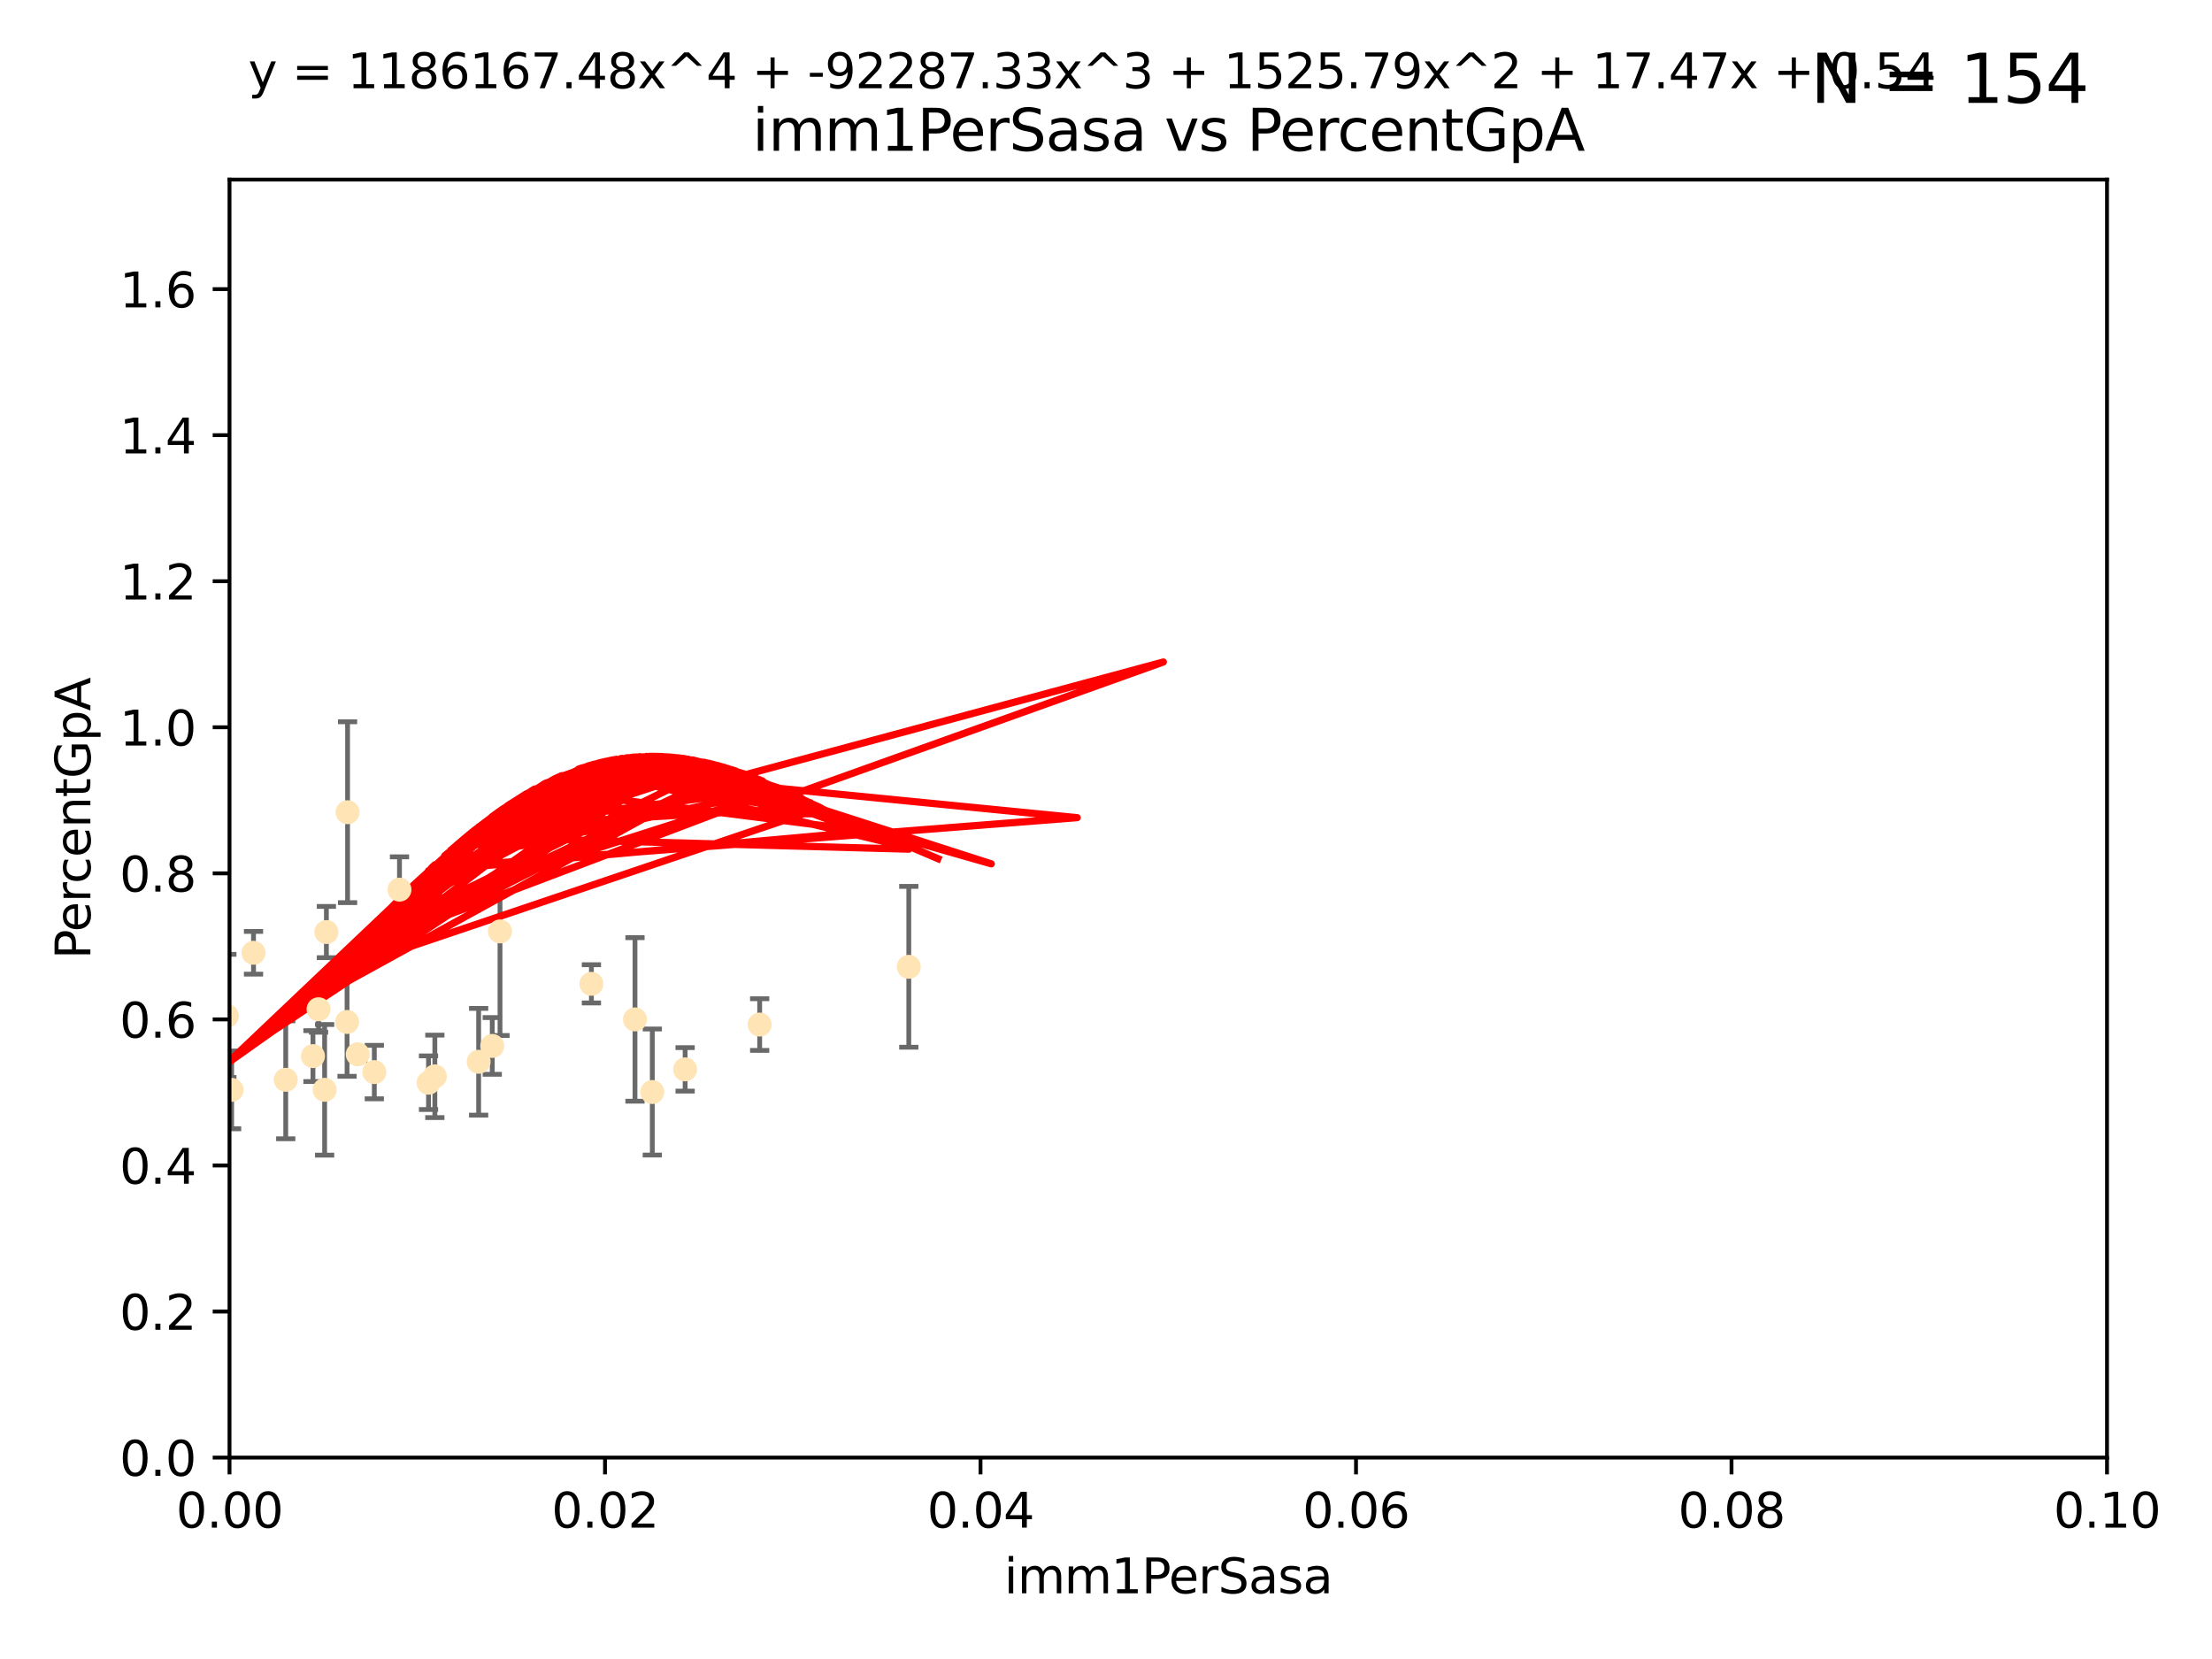 <?xml version="1.0" encoding="utf-8" standalone="no"?>
<!DOCTYPE svg PUBLIC "-//W3C//DTD SVG 1.1//EN"
  "http://www.w3.org/Graphics/SVG/1.1/DTD/svg11.dtd">
<svg xmlns:xlink="http://www.w3.org/1999/xlink" width="460.8pt" height="345.6pt" viewBox="0 0 460.8 345.6" xmlns="http://www.w3.org/2000/svg" version="1.1">
 <defs>
  <style type="text/css">*{stroke-linejoin: round; stroke-linecap: butt}</style>
 </defs>
 <g id="figure_1">
  <g id="patch_1">
   <path d="M 0 345.6 
L 460.8 345.6 
L 460.8 0 
L 0 0 
z
" style="fill: #ffffff"/>
  </g>
  <g id="axes_1">
   <g id="patch_2">
    <path d="M 47.81 303.64 
L 438.93 303.64 
L 438.93 37.411 
L 47.81 37.411 
z
" style="fill: #ffffff"/>
   </g>
   <g id="PathCollection_1">
    <defs>
     <path id="m271ad36e1b" d="M 0 1.118 
C 0.297 1.118 0.581 1 0.791 0.791 
C 1 0.581 1.118 0.297 1.118 0 
C 1.118 -0.297 1 -0.581 0.791 -0.791 
C 0.581 -1 0.297 -1.118 0 -1.118 
C -0.297 -1.118 -0.581 -1 -0.791 -0.791 
C -1 -0.581 -1.118 -0.297 -1.118 0 
C -1.118 0.297 -1 0.581 -0.791 0.791 
C -0.581 1 -0.297 1.118 0 1.118 
z
" style="stroke: #ffe4b5"/>
    </defs>
    <g clip-path="url(#pb05dc91a61)">
     <use xlink:href="#m271ad36e1b" x="67.993" y="194.165" style="fill: #ffe4b5; stroke: #ffe4b5"/>
     <use xlink:href="#m271ad36e1b" x="77.979" y="223.332" style="fill: #ffe4b5; stroke: #ffe4b5"/>
     <use xlink:href="#m271ad36e1b" x="66.359" y="210.247" style="fill: #ffe4b5; stroke: #ffe4b5"/>
     <use xlink:href="#m271ad36e1b" x="47.261" y="211.634" style="fill: #ffe4b5; stroke: #ffe4b5"/>
     <use xlink:href="#m271ad36e1b" x="74.528" y="219.631" style="fill: #ffe4b5; stroke: #ffe4b5"/>
     <use xlink:href="#m271ad36e1b" x="52.811" y="198.481" style="fill: #ffe4b5; stroke: #ffe4b5"/>
     <use xlink:href="#m271ad36e1b" x="123.202" y="204.951" style="fill: #ffe4b5; stroke: #ffe4b5"/>
     <use xlink:href="#m271ad36e1b" x="67.627" y="227.029" style="fill: #ffe4b5; stroke: #ffe4b5"/>
     <use xlink:href="#m271ad36e1b" x="72.297" y="212.895" style="fill: #ffe4b5; stroke: #ffe4b5"/>
     <use xlink:href="#m271ad36e1b" x="48.251" y="227.043" style="fill: #ffe4b5; stroke: #ffe4b5"/>
     <use xlink:href="#m271ad36e1b" x="65.196" y="220.004" style="fill: #ffe4b5; stroke: #ffe4b5"/>
     <use xlink:href="#m271ad36e1b" x="102.546" y="217.887" style="fill: #ffe4b5; stroke: #ffe4b5"/>
     <use xlink:href="#m271ad36e1b" x="104.161" y="194.031" style="fill: #ffe4b5; stroke: #ffe4b5"/>
     <use xlink:href="#m271ad36e1b" x="59.523" y="224.942" style="fill: #ffe4b5; stroke: #ffe4b5"/>
     <use xlink:href="#m271ad36e1b" x="90.586" y="224.228" style="fill: #ffe4b5; stroke: #ffe4b5"/>
     <use xlink:href="#m271ad36e1b" x="99.71" y="221.185" style="fill: #ffe4b5; stroke: #ffe4b5"/>
     <use xlink:href="#m271ad36e1b" x="83.22" y="185.331" style="fill: #ffe4b5; stroke: #ffe4b5"/>
     <use xlink:href="#m271ad36e1b" x="158.254" y="213.437" style="fill: #ffe4b5; stroke: #ffe4b5"/>
     <use xlink:href="#m271ad36e1b" x="72.405" y="169.199" style="fill: #ffe4b5; stroke: #ffe4b5"/>
     <use xlink:href="#m271ad36e1b" x="89.266" y="225.548" style="fill: #ffe4b5; stroke: #ffe4b5"/>
     <use xlink:href="#m271ad36e1b" x="189.318" y="201.405" style="fill: #ffe4b5; stroke: #ffe4b5"/>
     <use xlink:href="#m271ad36e1b" x="135.888" y="227.487" style="fill: #ffe4b5; stroke: #ffe4b5"/>
     <use xlink:href="#m271ad36e1b" x="142.725" y="222.767" style="fill: #ffe4b5; stroke: #ffe4b5"/>
     <use xlink:href="#m271ad36e1b" x="132.28" y="212.364" style="fill: #ffe4b5; stroke: #ffe4b5"/>
    </g>
   </g>
   <g id="matplotlib.axis_1">
    <g id="xtick_1">
     <g id="line2d_1">
      <defs>
       <path id="md57c329522" d="M 0 0 
L 0 3.5 
" style="stroke: #000000; stroke-width: 0.8"/>
      </defs>
      <g>
       <use xlink:href="#md57c329522" x="47.81" y="303.64" style="stroke: #000000; stroke-width: 0.8"/>
      </g>
     </g>
     <g id="text_1">
      <!-- 0.00 -->
      <g transform="translate(36.677 318.238)scale(0.1 -0.1)">
       <defs>
        <path id="DejaVuSans-30" d="M 2034 4250 
Q 1547 4250 1301 3770 
Q 1056 3291 1056 2328 
Q 1056 1369 1301 889 
Q 1547 409 2034 409 
Q 2525 409 2770 889 
Q 3016 1369 3016 2328 
Q 3016 3291 2770 3770 
Q 2525 4250 2034 4250 
z
M 2034 4750 
Q 2819 4750 3233 4129 
Q 3647 3509 3647 2328 
Q 3647 1150 3233 529 
Q 2819 -91 2034 -91 
Q 1250 -91 836 529 
Q 422 1150 422 2328 
Q 422 3509 836 4129 
Q 1250 4750 2034 4750 
z
" transform="scale(0.016)"/>
        <path id="DejaVuSans-2e" d="M 684 794 
L 1344 794 
L 1344 0 
L 684 0 
L 684 794 
z
" transform="scale(0.016)"/>
       </defs>
       <use xlink:href="#DejaVuSans-30"/>
       <use xlink:href="#DejaVuSans-2e" x="63.623"/>
       <use xlink:href="#DejaVuSans-30" x="95.41"/>
       <use xlink:href="#DejaVuSans-30" x="159.033"/>
      </g>
     </g>
    </g>
    <g id="xtick_2">
     <g id="line2d_2">
      <g>
       <use xlink:href="#md57c329522" x="126.034" y="303.64" style="stroke: #000000; stroke-width: 0.8"/>
      </g>
     </g>
     <g id="text_2">
      <!-- 0.02 -->
      <g transform="translate(114.901 318.238)scale(0.1 -0.1)">
       <defs>
        <path id="DejaVuSans-32" d="M 1228 531 
L 3431 531 
L 3431 0 
L 469 0 
L 469 531 
Q 828 903 1448 1529 
Q 2069 2156 2228 2338 
Q 2531 2678 2651 2914 
Q 2772 3150 2772 3378 
Q 2772 3750 2511 3984 
Q 2250 4219 1831 4219 
Q 1534 4219 1204 4116 
Q 875 4013 500 3803 
L 500 4441 
Q 881 4594 1212 4672 
Q 1544 4750 1819 4750 
Q 2544 4750 2975 4387 
Q 3406 4025 3406 3419 
Q 3406 3131 3298 2873 
Q 3191 2616 2906 2266 
Q 2828 2175 2409 1742 
Q 1991 1309 1228 531 
z
" transform="scale(0.016)"/>
       </defs>
       <use xlink:href="#DejaVuSans-30"/>
       <use xlink:href="#DejaVuSans-2e" x="63.623"/>
       <use xlink:href="#DejaVuSans-30" x="95.41"/>
       <use xlink:href="#DejaVuSans-32" x="159.033"/>
      </g>
     </g>
    </g>
    <g id="xtick_3">
     <g id="line2d_3">
      <g>
       <use xlink:href="#md57c329522" x="204.258" y="303.64" style="stroke: #000000; stroke-width: 0.8"/>
      </g>
     </g>
     <g id="text_3">
      <!-- 0.04 -->
      <g transform="translate(193.125 318.238)scale(0.1 -0.1)">
       <defs>
        <path id="DejaVuSans-34" d="M 2419 4116 
L 825 1625 
L 2419 1625 
L 2419 4116 
z
M 2253 4666 
L 3047 4666 
L 3047 1625 
L 3713 1625 
L 3713 1100 
L 3047 1100 
L 3047 0 
L 2419 0 
L 2419 1100 
L 313 1100 
L 313 1709 
L 2253 4666 
z
" transform="scale(0.016)"/>
       </defs>
       <use xlink:href="#DejaVuSans-30"/>
       <use xlink:href="#DejaVuSans-2e" x="63.623"/>
       <use xlink:href="#DejaVuSans-30" x="95.41"/>
       <use xlink:href="#DejaVuSans-34" x="159.033"/>
      </g>
     </g>
    </g>
    <g id="xtick_4">
     <g id="line2d_4">
      <g>
       <use xlink:href="#md57c329522" x="282.482" y="303.64" style="stroke: #000000; stroke-width: 0.8"/>
      </g>
     </g>
     <g id="text_4">
      <!-- 0.06 -->
      <g transform="translate(271.349 318.238)scale(0.1 -0.1)">
       <defs>
        <path id="DejaVuSans-36" d="M 2113 2584 
Q 1688 2584 1439 2293 
Q 1191 2003 1191 1497 
Q 1191 994 1439 701 
Q 1688 409 2113 409 
Q 2538 409 2786 701 
Q 3034 994 3034 1497 
Q 3034 2003 2786 2293 
Q 2538 2584 2113 2584 
z
M 3366 4563 
L 3366 3988 
Q 3128 4100 2886 4159 
Q 2644 4219 2406 4219 
Q 1781 4219 1451 3797 
Q 1122 3375 1075 2522 
Q 1259 2794 1537 2939 
Q 1816 3084 2150 3084 
Q 2853 3084 3261 2657 
Q 3669 2231 3669 1497 
Q 3669 778 3244 343 
Q 2819 -91 2113 -91 
Q 1303 -91 875 529 
Q 447 1150 447 2328 
Q 447 3434 972 4092 
Q 1497 4750 2381 4750 
Q 2619 4750 2861 4703 
Q 3103 4656 3366 4563 
z
" transform="scale(0.016)"/>
       </defs>
       <use xlink:href="#DejaVuSans-30"/>
       <use xlink:href="#DejaVuSans-2e" x="63.623"/>
       <use xlink:href="#DejaVuSans-30" x="95.41"/>
       <use xlink:href="#DejaVuSans-36" x="159.033"/>
      </g>
     </g>
    </g>
    <g id="xtick_5">
     <g id="line2d_5">
      <g>
       <use xlink:href="#md57c329522" x="360.706" y="303.64" style="stroke: #000000; stroke-width: 0.8"/>
      </g>
     </g>
     <g id="text_5">
      <!-- 0.08 -->
      <g transform="translate(349.573 318.238)scale(0.1 -0.1)">
       <defs>
        <path id="DejaVuSans-38" d="M 2034 2216 
Q 1584 2216 1326 1975 
Q 1069 1734 1069 1313 
Q 1069 891 1326 650 
Q 1584 409 2034 409 
Q 2484 409 2743 651 
Q 3003 894 3003 1313 
Q 3003 1734 2745 1975 
Q 2488 2216 2034 2216 
z
M 1403 2484 
Q 997 2584 770 2862 
Q 544 3141 544 3541 
Q 544 4100 942 4425 
Q 1341 4750 2034 4750 
Q 2731 4750 3128 4425 
Q 3525 4100 3525 3541 
Q 3525 3141 3298 2862 
Q 3072 2584 2669 2484 
Q 3125 2378 3379 2068 
Q 3634 1759 3634 1313 
Q 3634 634 3220 271 
Q 2806 -91 2034 -91 
Q 1263 -91 848 271 
Q 434 634 434 1313 
Q 434 1759 690 2068 
Q 947 2378 1403 2484 
z
M 1172 3481 
Q 1172 3119 1398 2916 
Q 1625 2713 2034 2713 
Q 2441 2713 2670 2916 
Q 2900 3119 2900 3481 
Q 2900 3844 2670 4047 
Q 2441 4250 2034 4250 
Q 1625 4250 1398 4047 
Q 1172 3844 1172 3481 
z
" transform="scale(0.016)"/>
       </defs>
       <use xlink:href="#DejaVuSans-30"/>
       <use xlink:href="#DejaVuSans-2e" x="63.623"/>
       <use xlink:href="#DejaVuSans-30" x="95.41"/>
       <use xlink:href="#DejaVuSans-38" x="159.033"/>
      </g>
     </g>
    </g>
    <g id="xtick_6">
     <g id="line2d_6">
      <g>
       <use xlink:href="#md57c329522" x="438.93" y="303.64" style="stroke: #000000; stroke-width: 0.8"/>
      </g>
     </g>
     <g id="text_6">
      <!-- 0.10 -->
      <g transform="translate(427.797 318.238)scale(0.1 -0.1)">
       <defs>
        <path id="DejaVuSans-31" d="M 794 531 
L 1825 531 
L 1825 4091 
L 703 3866 
L 703 4441 
L 1819 4666 
L 2450 4666 
L 2450 531 
L 3481 531 
L 3481 0 
L 794 0 
L 794 531 
z
" transform="scale(0.016)"/>
       </defs>
       <use xlink:href="#DejaVuSans-30"/>
       <use xlink:href="#DejaVuSans-2e" x="63.623"/>
       <use xlink:href="#DejaVuSans-31" x="95.41"/>
       <use xlink:href="#DejaVuSans-30" x="159.033"/>
      </g>
     </g>
    </g>
    <g id="text_7">
     <!-- imm1PerSasa -->
     <g transform="translate(209.186 331.917)scale(0.1 -0.1)">
      <defs>
       <path id="DejaVuSans-69" d="M 603 3500 
L 1178 3500 
L 1178 0 
L 603 0 
L 603 3500 
z
M 603 4863 
L 1178 4863 
L 1178 4134 
L 603 4134 
L 603 4863 
z
" transform="scale(0.016)"/>
       <path id="DejaVuSans-6d" d="M 3328 2828 
Q 3544 3216 3844 3400 
Q 4144 3584 4550 3584 
Q 5097 3584 5394 3201 
Q 5691 2819 5691 2113 
L 5691 0 
L 5113 0 
L 5113 2094 
Q 5113 2597 4934 2840 
Q 4756 3084 4391 3084 
Q 3944 3084 3684 2787 
Q 3425 2491 3425 1978 
L 3425 0 
L 2847 0 
L 2847 2094 
Q 2847 2600 2669 2842 
Q 2491 3084 2119 3084 
Q 1678 3084 1418 2786 
Q 1159 2488 1159 1978 
L 1159 0 
L 581 0 
L 581 3500 
L 1159 3500 
L 1159 2956 
Q 1356 3278 1631 3431 
Q 1906 3584 2284 3584 
Q 2666 3584 2933 3390 
Q 3200 3197 3328 2828 
z
" transform="scale(0.016)"/>
       <path id="DejaVuSans-50" d="M 1259 4147 
L 1259 2394 
L 2053 2394 
Q 2494 2394 2734 2622 
Q 2975 2850 2975 3272 
Q 2975 3691 2734 3919 
Q 2494 4147 2053 4147 
L 1259 4147 
z
M 628 4666 
L 2053 4666 
Q 2838 4666 3239 4311 
Q 3641 3956 3641 3272 
Q 3641 2581 3239 2228 
Q 2838 1875 2053 1875 
L 1259 1875 
L 1259 0 
L 628 0 
L 628 4666 
z
" transform="scale(0.016)"/>
       <path id="DejaVuSans-65" d="M 3597 1894 
L 3597 1613 
L 953 1613 
Q 991 1019 1311 708 
Q 1631 397 2203 397 
Q 2534 397 2845 478 
Q 3156 559 3463 722 
L 3463 178 
Q 3153 47 2828 -22 
Q 2503 -91 2169 -91 
Q 1331 -91 842 396 
Q 353 884 353 1716 
Q 353 2575 817 3079 
Q 1281 3584 2069 3584 
Q 2775 3584 3186 3129 
Q 3597 2675 3597 1894 
z
M 3022 2063 
Q 3016 2534 2758 2815 
Q 2500 3097 2075 3097 
Q 1594 3097 1305 2825 
Q 1016 2553 972 2059 
L 3022 2063 
z
" transform="scale(0.016)"/>
       <path id="DejaVuSans-72" d="M 2631 2963 
Q 2534 3019 2420 3045 
Q 2306 3072 2169 3072 
Q 1681 3072 1420 2755 
Q 1159 2438 1159 1844 
L 1159 0 
L 581 0 
L 581 3500 
L 1159 3500 
L 1159 2956 
Q 1341 3275 1631 3429 
Q 1922 3584 2338 3584 
Q 2397 3584 2469 3576 
Q 2541 3569 2628 3553 
L 2631 2963 
z
" transform="scale(0.016)"/>
       <path id="DejaVuSans-53" d="M 3425 4513 
L 3425 3897 
Q 3066 4069 2747 4153 
Q 2428 4238 2131 4238 
Q 1616 4238 1336 4038 
Q 1056 3838 1056 3469 
Q 1056 3159 1242 3001 
Q 1428 2844 1947 2747 
L 2328 2669 
Q 3034 2534 3370 2195 
Q 3706 1856 3706 1288 
Q 3706 609 3251 259 
Q 2797 -91 1919 -91 
Q 1588 -91 1214 -16 
Q 841 59 441 206 
L 441 856 
Q 825 641 1194 531 
Q 1563 422 1919 422 
Q 2459 422 2753 634 
Q 3047 847 3047 1241 
Q 3047 1584 2836 1778 
Q 2625 1972 2144 2069 
L 1759 2144 
Q 1053 2284 737 2584 
Q 422 2884 422 3419 
Q 422 4038 858 4394 
Q 1294 4750 2059 4750 
Q 2388 4750 2728 4690 
Q 3069 4631 3425 4513 
z
" transform="scale(0.016)"/>
       <path id="DejaVuSans-61" d="M 2194 1759 
Q 1497 1759 1228 1600 
Q 959 1441 959 1056 
Q 959 750 1161 570 
Q 1363 391 1709 391 
Q 2188 391 2477 730 
Q 2766 1069 2766 1631 
L 2766 1759 
L 2194 1759 
z
M 3341 1997 
L 3341 0 
L 2766 0 
L 2766 531 
Q 2569 213 2275 61 
Q 1981 -91 1556 -91 
Q 1019 -91 701 211 
Q 384 513 384 1019 
Q 384 1609 779 1909 
Q 1175 2209 1959 2209 
L 2766 2209 
L 2766 2266 
Q 2766 2663 2505 2880 
Q 2244 3097 1772 3097 
Q 1472 3097 1187 3025 
Q 903 2953 641 2809 
L 641 3341 
Q 956 3463 1253 3523 
Q 1550 3584 1831 3584 
Q 2591 3584 2966 3190 
Q 3341 2797 3341 1997 
z
" transform="scale(0.016)"/>
       <path id="DejaVuSans-73" d="M 2834 3397 
L 2834 2853 
Q 2591 2978 2328 3040 
Q 2066 3103 1784 3103 
Q 1356 3103 1142 2972 
Q 928 2841 928 2578 
Q 928 2378 1081 2264 
Q 1234 2150 1697 2047 
L 1894 2003 
Q 2506 1872 2764 1633 
Q 3022 1394 3022 966 
Q 3022 478 2636 193 
Q 2250 -91 1575 -91 
Q 1294 -91 989 -36 
Q 684 19 347 128 
L 347 722 
Q 666 556 975 473 
Q 1284 391 1588 391 
Q 1994 391 2212 530 
Q 2431 669 2431 922 
Q 2431 1156 2273 1281 
Q 2116 1406 1581 1522 
L 1381 1569 
Q 847 1681 609 1914 
Q 372 2147 372 2553 
Q 372 3047 722 3315 
Q 1072 3584 1716 3584 
Q 2034 3584 2315 3537 
Q 2597 3491 2834 3397 
z
" transform="scale(0.016)"/>
      </defs>
      <use xlink:href="#DejaVuSans-69"/>
      <use xlink:href="#DejaVuSans-6d" x="27.783"/>
      <use xlink:href="#DejaVuSans-6d" x="125.195"/>
      <use xlink:href="#DejaVuSans-31" x="222.607"/>
      <use xlink:href="#DejaVuSans-50" x="286.23"/>
      <use xlink:href="#DejaVuSans-65" x="342.908"/>
      <use xlink:href="#DejaVuSans-72" x="404.432"/>
      <use xlink:href="#DejaVuSans-53" x="445.545"/>
      <use xlink:href="#DejaVuSans-61" x="509.021"/>
      <use xlink:href="#DejaVuSans-73" x="570.301"/>
      <use xlink:href="#DejaVuSans-61" x="622.4"/>
     </g>
    </g>
   </g>
   <g id="matplotlib.axis_2">
    <g id="ytick_1">
     <g id="line2d_7">
      <defs>
       <path id="mb6782a942b" d="M 0 0 
L -3.5 0 
" style="stroke: #000000; stroke-width: 0.8"/>
      </defs>
      <g>
       <use xlink:href="#mb6782a942b" x="47.81" y="303.64" style="stroke: #000000; stroke-width: 0.8"/>
      </g>
     </g>
     <g id="text_8">
      <!-- 0.0 -->
      <g transform="translate(24.907 307.439)scale(0.1 -0.1)">
       <use xlink:href="#DejaVuSans-30"/>
       <use xlink:href="#DejaVuSans-2e" x="63.623"/>
       <use xlink:href="#DejaVuSans-30" x="95.41"/>
      </g>
     </g>
    </g>
    <g id="ytick_2">
     <g id="line2d_8">
      <g>
       <use xlink:href="#mb6782a942b" x="47.81" y="273.214" style="stroke: #000000; stroke-width: 0.8"/>
      </g>
     </g>
     <g id="text_9">
      <!-- 0.2 -->
      <g transform="translate(24.907 277.013)scale(0.1 -0.1)">
       <use xlink:href="#DejaVuSans-30"/>
       <use xlink:href="#DejaVuSans-2e" x="63.623"/>
       <use xlink:href="#DejaVuSans-32" x="95.41"/>
      </g>
     </g>
    </g>
    <g id="ytick_3">
     <g id="line2d_9">
      <g>
       <use xlink:href="#mb6782a942b" x="47.81" y="242.788" style="stroke: #000000; stroke-width: 0.8"/>
      </g>
     </g>
     <g id="text_10">
      <!-- 0.4 -->
      <g transform="translate(24.907 246.587)scale(0.1 -0.1)">
       <use xlink:href="#DejaVuSans-30"/>
       <use xlink:href="#DejaVuSans-2e" x="63.623"/>
       <use xlink:href="#DejaVuSans-34" x="95.41"/>
      </g>
     </g>
    </g>
    <g id="ytick_4">
     <g id="line2d_10">
      <g>
       <use xlink:href="#mb6782a942b" x="47.81" y="212.362" style="stroke: #000000; stroke-width: 0.8"/>
      </g>
     </g>
     <g id="text_11">
      <!-- 0.6 -->
      <g transform="translate(24.907 216.161)scale(0.1 -0.1)">
       <use xlink:href="#DejaVuSans-30"/>
       <use xlink:href="#DejaVuSans-2e" x="63.623"/>
       <use xlink:href="#DejaVuSans-36" x="95.41"/>
      </g>
     </g>
    </g>
    <g id="ytick_5">
     <g id="line2d_11">
      <g>
       <use xlink:href="#mb6782a942b" x="47.81" y="181.935" style="stroke: #000000; stroke-width: 0.8"/>
      </g>
     </g>
     <g id="text_12">
      <!-- 0.8 -->
      <g transform="translate(24.907 185.735)scale(0.1 -0.1)">
       <use xlink:href="#DejaVuSans-30"/>
       <use xlink:href="#DejaVuSans-2e" x="63.623"/>
       <use xlink:href="#DejaVuSans-38" x="95.41"/>
      </g>
     </g>
    </g>
    <g id="ytick_6">
     <g id="line2d_12">
      <g>
       <use xlink:href="#mb6782a942b" x="47.81" y="151.509" style="stroke: #000000; stroke-width: 0.8"/>
      </g>
     </g>
     <g id="text_13">
      <!-- 1.0 -->
      <g transform="translate(24.907 155.308)scale(0.1 -0.1)">
       <use xlink:href="#DejaVuSans-31"/>
       <use xlink:href="#DejaVuSans-2e" x="63.623"/>
       <use xlink:href="#DejaVuSans-30" x="95.41"/>
      </g>
     </g>
    </g>
    <g id="ytick_7">
     <g id="line2d_13">
      <g>
       <use xlink:href="#mb6782a942b" x="47.81" y="121.083" style="stroke: #000000; stroke-width: 0.8"/>
      </g>
     </g>
     <g id="text_14">
      <!-- 1.2 -->
      <g transform="translate(24.907 124.882)scale(0.1 -0.1)">
       <use xlink:href="#DejaVuSans-31"/>
       <use xlink:href="#DejaVuSans-2e" x="63.623"/>
       <use xlink:href="#DejaVuSans-32" x="95.41"/>
      </g>
     </g>
    </g>
    <g id="ytick_8">
     <g id="line2d_14">
      <g>
       <use xlink:href="#mb6782a942b" x="47.81" y="90.657" style="stroke: #000000; stroke-width: 0.8"/>
      </g>
     </g>
     <g id="text_15">
      <!-- 1.4 -->
      <g transform="translate(24.907 94.456)scale(0.1 -0.1)">
       <use xlink:href="#DejaVuSans-31"/>
       <use xlink:href="#DejaVuSans-2e" x="63.623"/>
       <use xlink:href="#DejaVuSans-34" x="95.41"/>
      </g>
     </g>
    </g>
    <g id="ytick_9">
     <g id="line2d_15">
      <g>
       <use xlink:href="#mb6782a942b" x="47.81" y="60.231" style="stroke: #000000; stroke-width: 0.8"/>
      </g>
     </g>
     <g id="text_16">
      <!-- 1.6 -->
      <g transform="translate(24.907 64.03)scale(0.1 -0.1)">
       <use xlink:href="#DejaVuSans-31"/>
       <use xlink:href="#DejaVuSans-2e" x="63.623"/>
       <use xlink:href="#DejaVuSans-36" x="95.41"/>
      </g>
     </g>
    </g>
    <g id="text_17">
     <!-- PercentGpA -->
     <g transform="translate(18.827 199.802)rotate(-90)scale(0.1 -0.1)">
      <defs>
       <path id="DejaVuSans-63" d="M 3122 3366 
L 3122 2828 
Q 2878 2963 2633 3030 
Q 2388 3097 2138 3097 
Q 1578 3097 1268 2742 
Q 959 2388 959 1747 
Q 959 1106 1268 751 
Q 1578 397 2138 397 
Q 2388 397 2633 464 
Q 2878 531 3122 666 
L 3122 134 
Q 2881 22 2623 -34 
Q 2366 -91 2075 -91 
Q 1284 -91 818 406 
Q 353 903 353 1747 
Q 353 2603 823 3093 
Q 1294 3584 2113 3584 
Q 2378 3584 2631 3529 
Q 2884 3475 3122 3366 
z
" transform="scale(0.016)"/>
       <path id="DejaVuSans-6e" d="M 3513 2113 
L 3513 0 
L 2938 0 
L 2938 2094 
Q 2938 2591 2744 2837 
Q 2550 3084 2163 3084 
Q 1697 3084 1428 2787 
Q 1159 2491 1159 1978 
L 1159 0 
L 581 0 
L 581 3500 
L 1159 3500 
L 1159 2956 
Q 1366 3272 1645 3428 
Q 1925 3584 2291 3584 
Q 2894 3584 3203 3211 
Q 3513 2838 3513 2113 
z
" transform="scale(0.016)"/>
       <path id="DejaVuSans-74" d="M 1172 4494 
L 1172 3500 
L 2356 3500 
L 2356 3053 
L 1172 3053 
L 1172 1153 
Q 1172 725 1289 603 
Q 1406 481 1766 481 
L 2356 481 
L 2356 0 
L 1766 0 
Q 1100 0 847 248 
Q 594 497 594 1153 
L 594 3053 
L 172 3053 
L 172 3500 
L 594 3500 
L 594 4494 
L 1172 4494 
z
" transform="scale(0.016)"/>
       <path id="DejaVuSans-47" d="M 3809 666 
L 3809 1919 
L 2778 1919 
L 2778 2438 
L 4434 2438 
L 4434 434 
Q 4069 175 3628 42 
Q 3188 -91 2688 -91 
Q 1594 -91 976 548 
Q 359 1188 359 2328 
Q 359 3472 976 4111 
Q 1594 4750 2688 4750 
Q 3144 4750 3555 4637 
Q 3966 4525 4313 4306 
L 4313 3634 
Q 3963 3931 3569 4081 
Q 3175 4231 2741 4231 
Q 1884 4231 1454 3753 
Q 1025 3275 1025 2328 
Q 1025 1384 1454 906 
Q 1884 428 2741 428 
Q 3075 428 3337 486 
Q 3600 544 3809 666 
z
" transform="scale(0.016)"/>
       <path id="DejaVuSans-70" d="M 1159 525 
L 1159 -1331 
L 581 -1331 
L 581 3500 
L 1159 3500 
L 1159 2969 
Q 1341 3281 1617 3432 
Q 1894 3584 2278 3584 
Q 2916 3584 3314 3078 
Q 3713 2572 3713 1747 
Q 3713 922 3314 415 
Q 2916 -91 2278 -91 
Q 1894 -91 1617 61 
Q 1341 213 1159 525 
z
M 3116 1747 
Q 3116 2381 2855 2742 
Q 2594 3103 2138 3103 
Q 1681 3103 1420 2742 
Q 1159 2381 1159 1747 
Q 1159 1113 1420 752 
Q 1681 391 2138 391 
Q 2594 391 2855 752 
Q 3116 1113 3116 1747 
z
" transform="scale(0.016)"/>
       <path id="DejaVuSans-41" d="M 2188 4044 
L 1331 1722 
L 3047 1722 
L 2188 4044 
z
M 1831 4666 
L 2547 4666 
L 4325 0 
L 3669 0 
L 3244 1197 
L 1141 1197 
L 716 0 
L 50 0 
L 1831 4666 
z
" transform="scale(0.016)"/>
      </defs>
      <use xlink:href="#DejaVuSans-50"/>
      <use xlink:href="#DejaVuSans-65" x="56.678"/>
      <use xlink:href="#DejaVuSans-72" x="118.201"/>
      <use xlink:href="#DejaVuSans-63" x="157.064"/>
      <use xlink:href="#DejaVuSans-65" x="212.045"/>
      <use xlink:href="#DejaVuSans-6e" x="273.568"/>
      <use xlink:href="#DejaVuSans-74" x="336.947"/>
      <use xlink:href="#DejaVuSans-47" x="376.156"/>
      <use xlink:href="#DejaVuSans-70" x="453.646"/>
      <use xlink:href="#DejaVuSans-41" x="517.123"/>
     </g>
    </g>
   </g>
   <g id="LineCollection_1">
    <path d="M 67.993 199.505 
L 67.993 188.825 
" clip-path="url(#pb05dc91a61)" style="fill: none; stroke: #696969"/>
    <path d="M 77.979 228.9 
L 77.979 217.765 
" clip-path="url(#pb05dc91a61)" style="fill: none; stroke: #696969"/>
    <path d="M 66.359 215.032 
L 66.359 205.463 
" clip-path="url(#pb05dc91a61)" style="fill: none; stroke: #696969"/>
    <path d="M 47.261 224.465 
L 47.261 198.802 
" clip-path="url(#pb05dc91a61)" style="fill: none; stroke: #696969"/>
    <path d="M 74.528 220.906 
L 74.528 218.356 
" clip-path="url(#pb05dc91a61)" style="fill: none; stroke: #696969"/>
    <path d="M 52.811 202.928 
L 52.811 194.034 
" clip-path="url(#pb05dc91a61)" style="fill: none; stroke: #696969"/>
    <path d="M 123.202 208.934 
L 123.202 200.969 
" clip-path="url(#pb05dc91a61)" style="fill: none; stroke: #696969"/>
    <path d="M 67.627 240.638 
L 67.627 213.42 
" clip-path="url(#pb05dc91a61)" style="fill: none; stroke: #696969"/>
    <path d="M 72.297 224.215 
L 72.297 201.574 
" clip-path="url(#pb05dc91a61)" style="fill: none; stroke: #696969"/>
    <path d="M 48.251 235.144 
L 48.251 218.942 
" clip-path="url(#pb05dc91a61)" style="fill: none; stroke: #696969"/>
    <path d="M 65.196 225.307 
L 65.196 214.7 
" clip-path="url(#pb05dc91a61)" style="fill: none; stroke: #696969"/>
    <path d="M 102.546 223.795 
L 102.546 211.979 
" clip-path="url(#pb05dc91a61)" style="fill: none; stroke: #696969"/>
    <path d="M 104.161 215.715 
L 104.161 172.348 
" clip-path="url(#pb05dc91a61)" style="fill: none; stroke: #696969"/>
    <path d="M 59.523 237.227 
L 59.523 212.657 
" clip-path="url(#pb05dc91a61)" style="fill: none; stroke: #696969"/>
    <path d="M 90.586 232.817 
L 90.586 215.638 
" clip-path="url(#pb05dc91a61)" style="fill: none; stroke: #696969"/>
    <path d="M 99.71 232.304 
L 99.71 210.066 
" clip-path="url(#pb05dc91a61)" style="fill: none; stroke: #696969"/>
    <path d="M 83.22 192.169 
L 83.22 178.494 
" clip-path="url(#pb05dc91a61)" style="fill: none; stroke: #696969"/>
    <path d="M 158.254 218.815 
L 158.254 208.058 
" clip-path="url(#pb05dc91a61)" style="fill: none; stroke: #696969"/>
    <path d="M 72.405 188.036 
L 72.405 150.363 
" clip-path="url(#pb05dc91a61)" style="fill: none; stroke: #696969"/>
    <path d="M 89.266 231.135 
L 89.266 219.961 
" clip-path="url(#pb05dc91a61)" style="fill: none; stroke: #696969"/>
    <path d="M 189.318 218.157 
L 189.318 184.653 
" clip-path="url(#pb05dc91a61)" style="fill: none; stroke: #696969"/>
    <path d="M 135.888 240.614 
L 135.888 214.36 
" clip-path="url(#pb05dc91a61)" style="fill: none; stroke: #696969"/>
    <path d="M 142.725 227.296 
L 142.725 218.238 
" clip-path="url(#pb05dc91a61)" style="fill: none; stroke: #696969"/>
    <path d="M 132.28 229.396 
L 132.28 195.331 
" clip-path="url(#pb05dc91a61)" style="fill: none; stroke: #696969"/>
   </g>
   <g id="line2d_16">
    <defs>
     <path id="m63d5a5dd82" d="M 2 0 
L -2 -0 
" style="stroke: #696969"/>
    </defs>
    <g clip-path="url(#pb05dc91a61)">
     <use xlink:href="#m63d5a5dd82" x="67.993" y="199.505" style="fill: #696969; stroke: #696969"/>
     <use xlink:href="#m63d5a5dd82" x="77.979" y="228.9" style="fill: #696969; stroke: #696969"/>
     <use xlink:href="#m63d5a5dd82" x="66.359" y="215.032" style="fill: #696969; stroke: #696969"/>
     <use xlink:href="#m63d5a5dd82" x="47.261" y="224.465" style="fill: #696969; stroke: #696969"/>
     <use xlink:href="#m63d5a5dd82" x="74.528" y="220.906" style="fill: #696969; stroke: #696969"/>
     <use xlink:href="#m63d5a5dd82" x="52.811" y="202.928" style="fill: #696969; stroke: #696969"/>
     <use xlink:href="#m63d5a5dd82" x="123.202" y="208.934" style="fill: #696969; stroke: #696969"/>
     <use xlink:href="#m63d5a5dd82" x="67.627" y="240.638" style="fill: #696969; stroke: #696969"/>
     <use xlink:href="#m63d5a5dd82" x="72.297" y="224.215" style="fill: #696969; stroke: #696969"/>
     <use xlink:href="#m63d5a5dd82" x="48.251" y="235.144" style="fill: #696969; stroke: #696969"/>
     <use xlink:href="#m63d5a5dd82" x="65.196" y="225.307" style="fill: #696969; stroke: #696969"/>
     <use xlink:href="#m63d5a5dd82" x="102.546" y="223.795" style="fill: #696969; stroke: #696969"/>
     <use xlink:href="#m63d5a5dd82" x="104.161" y="215.715" style="fill: #696969; stroke: #696969"/>
     <use xlink:href="#m63d5a5dd82" x="59.523" y="237.227" style="fill: #696969; stroke: #696969"/>
     <use xlink:href="#m63d5a5dd82" x="90.586" y="232.817" style="fill: #696969; stroke: #696969"/>
     <use xlink:href="#m63d5a5dd82" x="99.71" y="232.304" style="fill: #696969; stroke: #696969"/>
     <use xlink:href="#m63d5a5dd82" x="83.22" y="192.169" style="fill: #696969; stroke: #696969"/>
     <use xlink:href="#m63d5a5dd82" x="158.254" y="218.815" style="fill: #696969; stroke: #696969"/>
     <use xlink:href="#m63d5a5dd82" x="72.405" y="188.036" style="fill: #696969; stroke: #696969"/>
     <use xlink:href="#m63d5a5dd82" x="89.266" y="231.135" style="fill: #696969; stroke: #696969"/>
     <use xlink:href="#m63d5a5dd82" x="189.318" y="218.157" style="fill: #696969; stroke: #696969"/>
     <use xlink:href="#m63d5a5dd82" x="135.888" y="240.614" style="fill: #696969; stroke: #696969"/>
     <use xlink:href="#m63d5a5dd82" x="142.725" y="227.296" style="fill: #696969; stroke: #696969"/>
     <use xlink:href="#m63d5a5dd82" x="132.28" y="229.396" style="fill: #696969; stroke: #696969"/>
    </g>
   </g>
   <g id="line2d_17">
    <g clip-path="url(#pb05dc91a61)">
     <use xlink:href="#m63d5a5dd82" x="67.993" y="188.825" style="fill: #696969; stroke: #696969"/>
     <use xlink:href="#m63d5a5dd82" x="77.979" y="217.765" style="fill: #696969; stroke: #696969"/>
     <use xlink:href="#m63d5a5dd82" x="66.359" y="205.463" style="fill: #696969; stroke: #696969"/>
     <use xlink:href="#m63d5a5dd82" x="47.261" y="198.802" style="fill: #696969; stroke: #696969"/>
     <use xlink:href="#m63d5a5dd82" x="74.528" y="218.356" style="fill: #696969; stroke: #696969"/>
     <use xlink:href="#m63d5a5dd82" x="52.811" y="194.034" style="fill: #696969; stroke: #696969"/>
     <use xlink:href="#m63d5a5dd82" x="123.202" y="200.969" style="fill: #696969; stroke: #696969"/>
     <use xlink:href="#m63d5a5dd82" x="67.627" y="213.42" style="fill: #696969; stroke: #696969"/>
     <use xlink:href="#m63d5a5dd82" x="72.297" y="201.574" style="fill: #696969; stroke: #696969"/>
     <use xlink:href="#m63d5a5dd82" x="48.251" y="218.942" style="fill: #696969; stroke: #696969"/>
     <use xlink:href="#m63d5a5dd82" x="65.196" y="214.7" style="fill: #696969; stroke: #696969"/>
     <use xlink:href="#m63d5a5dd82" x="102.546" y="211.979" style="fill: #696969; stroke: #696969"/>
     <use xlink:href="#m63d5a5dd82" x="104.161" y="172.348" style="fill: #696969; stroke: #696969"/>
     <use xlink:href="#m63d5a5dd82" x="59.523" y="212.657" style="fill: #696969; stroke: #696969"/>
     <use xlink:href="#m63d5a5dd82" x="90.586" y="215.638" style="fill: #696969; stroke: #696969"/>
     <use xlink:href="#m63d5a5dd82" x="99.71" y="210.066" style="fill: #696969; stroke: #696969"/>
     <use xlink:href="#m63d5a5dd82" x="83.22" y="178.494" style="fill: #696969; stroke: #696969"/>
     <use xlink:href="#m63d5a5dd82" x="158.254" y="208.058" style="fill: #696969; stroke: #696969"/>
     <use xlink:href="#m63d5a5dd82" x="72.405" y="150.363" style="fill: #696969; stroke: #696969"/>
     <use xlink:href="#m63d5a5dd82" x="89.266" y="219.961" style="fill: #696969; stroke: #696969"/>
     <use xlink:href="#m63d5a5dd82" x="189.318" y="184.653" style="fill: #696969; stroke: #696969"/>
     <use xlink:href="#m63d5a5dd82" x="135.888" y="214.36" style="fill: #696969; stroke: #696969"/>
     <use xlink:href="#m63d5a5dd82" x="142.725" y="218.238" style="fill: #696969; stroke: #696969"/>
     <use xlink:href="#m63d5a5dd82" x="132.28" y="195.331" style="fill: #696969; stroke: #696969"/>
    </g>
   </g>
   <g id="line2d_18">
    <path d="M 94.266 176.816 
L 97.841 173.772 
L 86.246 184.304 
L 84.409 186.123 
L 136.002 157.555 
L 92.809 178.113 
L 149.618 159.507 
L 98.369 173.341 
L 113.381 163.297 
L 122.967 159.426 
L 122.721 159.499 
L 125.956 158.652 
L 153.211 160.592 
L 146.638 158.773 
L 111.364 164.375 
L 104.553 168.658 
L 131.684 157.746 
L 157.565 162.168 
L 120.499 160.221 
L 125.047 158.866 
L 110.793 164.697 
L 125.338 158.795 
L 115.625 162.203 
L 166.242 165.971 
L 122.963 159.427 
L 122.442 159.583 
L 106.242 167.506 
L 121.191 159.984 
L 132.012 157.717 
L 137.64 157.59 
L 113.744 163.112 
L 67.993 203.106 
L 171.014 168.305 
L 124.854 158.913 
L 104.429 168.745 
L 92.757 178.16 
L 130.866 157.83 
L 92.635 178.27 
L 141.24 157.867 
L 77.979 192.692 
L 133.296 157.626 
L 168.868 167.243 
L 123.484 159.277 
L 127.585 158.318 
L 66.359 204.781 
L 142.03 157.963 
L 148.437 159.197 
L 126.814 158.468 
L 109.607 165.387 
L 105.685 167.88 
L 130.736 157.844 
L 96.012 175.303 
L 47.261 221.571 
L 137.67 157.591 
L 149.45 159.461 
L 74.528 196.294 
L 127.872 158.265 
L 138.026 157.606 
L 52.811 217.452 
L 142.635 158.046 
L 139.529 157.701 
L 135.367 157.557 
L 167.05 166.359 
L 141.51 157.898 
L 149.895 159.583 
L 127.25 158.381 
L 120.813 160.112 
L 158.825 162.671 
L 117.026 161.578 
L 115.962 162.049 
L 140.238 157.762 
L 127.519 158.33 
L 151.029 159.908 
L 102.566 170.084 
L 123.202 159.358 
L 67.627 203.482 
L 152.533 160.371 
L 72.297 198.63 
L 48.251 220.899 
L 130.521 157.869 
L 141.979 157.957 
L 65.196 205.962 
L 102.546 170.099 
L 104.161 168.933 
L 98.631 173.128 
L 137.177 157.574 
L 151.665 160.099 
L 131.646 157.75 
L 105.841 167.775 
L 59.523 211.522 
L 152.557 160.379 
L 144.236 158.3 
L 162.535 164.257 
L 90.586 180.149 
L 89.855 180.834 
L 224.392 170.335 
L 162.509 164.246 
L 99.71 172.266 
L 170.659 168.129 
L 155.405 161.353 
L 242.344 137.906 
L 165.262 165.508 
L 162.89 164.417 
L 79.555 191.059 
L 83.22 187.316 
L 142.513 158.029 
L 79.154 191.473 
L 128.385 158.176 
L 158.254 162.44 
L 141.751 157.928 
L 136.46 157.559 
L 187.158 176.037 
L 121.022 160.041 
L 176.19 170.901 
L 142.406 158.014 
L 129.315 158.029 
L 162.698 164.331 
L 72.405 198.516 
L 111.378 164.367 
L 180.817 173.177 
L 89.266 181.39 
L 129.636 157.984 
L 98.407 173.31 
L 95.085 176.1 
L 97.107 174.38 
L 189.318 176.899 
L 143.302 158.146 
L 115.698 162.169 
L 135.888 157.554 
L 103.156 169.653 
L 134.731 157.568 
L 109.445 165.483 
L 127.824 158.274 
L 124.948 158.89 
L 142.725 158.059 
L 121.206 159.979 
L 132.28 157.695 
L 126.179 158.603 
L 126.221 158.594 
L 162.422 164.207 
L 174.702 170.155 
L 129.619 157.986 
L 206.499 179.952 
L 136.985 157.569 
L 155.151 161.261 
L 147.634 159 
L 151.002 159.9 
L 115.578 162.225 
L 104.549 168.661 
L 173.578 169.59 
L 195.381 178.868 
L 195.381 178.868 
" clip-path="url(#pb05dc91a61)" style="fill: none; stroke: #ff0000; stroke-width: 1.5; stroke-linecap: square"/>
   </g>
   <g id="line2d_19">
    <defs>
     <path id="ma5181a59af" d="M 0 2 
C 0.53 2 1.039 1.789 1.414 1.414 
C 1.789 1.039 2 0.53 2 0 
C 2 -0.53 1.789 -1.039 1.414 -1.414 
C 1.039 -1.789 0.53 -2 0 -2 
C -0.53 -2 -1.039 -1.789 -1.414 -1.414 
C -1.789 -1.039 -2 -0.53 -2 0 
C -2 0.53 -1.789 1.039 -1.414 1.414 
C -1.039 1.789 -0.53 2 0 2 
z
" style="stroke: #ffe4b5"/>
    </defs>
    <g clip-path="url(#pb05dc91a61)">
     <use xlink:href="#ma5181a59af" x="67.993" y="194.165" style="fill: #ffe4b5; stroke: #ffe4b5"/>
     <use xlink:href="#ma5181a59af" x="77.979" y="223.332" style="fill: #ffe4b5; stroke: #ffe4b5"/>
     <use xlink:href="#ma5181a59af" x="66.359" y="210.247" style="fill: #ffe4b5; stroke: #ffe4b5"/>
     <use xlink:href="#ma5181a59af" x="47.261" y="211.634" style="fill: #ffe4b5; stroke: #ffe4b5"/>
     <use xlink:href="#ma5181a59af" x="74.528" y="219.631" style="fill: #ffe4b5; stroke: #ffe4b5"/>
     <use xlink:href="#ma5181a59af" x="52.811" y="198.481" style="fill: #ffe4b5; stroke: #ffe4b5"/>
     <use xlink:href="#ma5181a59af" x="123.202" y="204.951" style="fill: #ffe4b5; stroke: #ffe4b5"/>
     <use xlink:href="#ma5181a59af" x="67.627" y="227.029" style="fill: #ffe4b5; stroke: #ffe4b5"/>
     <use xlink:href="#ma5181a59af" x="72.297" y="212.895" style="fill: #ffe4b5; stroke: #ffe4b5"/>
     <use xlink:href="#ma5181a59af" x="48.251" y="227.043" style="fill: #ffe4b5; stroke: #ffe4b5"/>
     <use xlink:href="#ma5181a59af" x="65.196" y="220.004" style="fill: #ffe4b5; stroke: #ffe4b5"/>
     <use xlink:href="#ma5181a59af" x="102.546" y="217.887" style="fill: #ffe4b5; stroke: #ffe4b5"/>
     <use xlink:href="#ma5181a59af" x="104.161" y="194.031" style="fill: #ffe4b5; stroke: #ffe4b5"/>
     <use xlink:href="#ma5181a59af" x="59.523" y="224.942" style="fill: #ffe4b5; stroke: #ffe4b5"/>
     <use xlink:href="#ma5181a59af" x="90.586" y="224.228" style="fill: #ffe4b5; stroke: #ffe4b5"/>
     <use xlink:href="#ma5181a59af" x="99.71" y="221.185" style="fill: #ffe4b5; stroke: #ffe4b5"/>
     <use xlink:href="#ma5181a59af" x="83.22" y="185.331" style="fill: #ffe4b5; stroke: #ffe4b5"/>
     <use xlink:href="#ma5181a59af" x="158.254" y="213.437" style="fill: #ffe4b5; stroke: #ffe4b5"/>
     <use xlink:href="#ma5181a59af" x="72.405" y="169.199" style="fill: #ffe4b5; stroke: #ffe4b5"/>
     <use xlink:href="#ma5181a59af" x="89.266" y="225.548" style="fill: #ffe4b5; stroke: #ffe4b5"/>
     <use xlink:href="#ma5181a59af" x="189.318" y="201.405" style="fill: #ffe4b5; stroke: #ffe4b5"/>
     <use xlink:href="#ma5181a59af" x="135.888" y="227.487" style="fill: #ffe4b5; stroke: #ffe4b5"/>
     <use xlink:href="#ma5181a59af" x="142.725" y="222.767" style="fill: #ffe4b5; stroke: #ffe4b5"/>
     <use xlink:href="#ma5181a59af" x="132.28" y="212.364" style="fill: #ffe4b5; stroke: #ffe4b5"/>
    </g>
   </g>
   <g id="patch_3">
    <path d="M 47.81 303.64 
L 47.81 37.411 
" style="fill: none; stroke: #000000; stroke-width: 0.8; stroke-linejoin: miter; stroke-linecap: square"/>
   </g>
   <g id="patch_4">
    <path d="M 438.93 303.64 
L 438.93 37.411 
" style="fill: none; stroke: #000000; stroke-width: 0.8; stroke-linejoin: miter; stroke-linecap: square"/>
   </g>
   <g id="patch_5">
    <path d="M 47.81 303.64 
L 438.93 303.64 
" style="fill: none; stroke: #000000; stroke-width: 0.8; stroke-linejoin: miter; stroke-linecap: square"/>
   </g>
   <g id="patch_6">
    <path d="M 47.81 37.411 
L 438.93 37.411 
" style="fill: none; stroke: #000000; stroke-width: 0.8; stroke-linejoin: miter; stroke-linecap: square"/>
   </g>
   <g id="text_18">
    <!-- N = 154 -->
    <g transform="translate(377.192 21.426)scale(0.14 -0.14)">
     <defs>
      <path id="DejaVuSans-4e" d="M 628 4666 
L 1478 4666 
L 3547 763 
L 3547 4666 
L 4159 4666 
L 4159 0 
L 3309 0 
L 1241 3903 
L 1241 0 
L 628 0 
L 628 4666 
z
" transform="scale(0.016)"/>
      <path id="DejaVuSans-20" transform="scale(0.016)"/>
      <path id="DejaVuSans-3d" d="M 678 2906 
L 4684 2906 
L 4684 2381 
L 678 2381 
L 678 2906 
z
M 678 1631 
L 4684 1631 
L 4684 1100 
L 678 1100 
L 678 1631 
z
" transform="scale(0.016)"/>
      <path id="DejaVuSans-35" d="M 691 4666 
L 3169 4666 
L 3169 4134 
L 1269 4134 
L 1269 2991 
Q 1406 3038 1543 3061 
Q 1681 3084 1819 3084 
Q 2600 3084 3056 2656 
Q 3513 2228 3513 1497 
Q 3513 744 3044 326 
Q 2575 -91 1722 -91 
Q 1428 -91 1123 -41 
Q 819 9 494 109 
L 494 744 
Q 775 591 1075 516 
Q 1375 441 1709 441 
Q 2250 441 2565 725 
Q 2881 1009 2881 1497 
Q 2881 1984 2565 2268 
Q 2250 2553 1709 2553 
Q 1456 2553 1204 2497 
Q 953 2441 691 2322 
L 691 4666 
z
" transform="scale(0.016)"/>
     </defs>
     <use xlink:href="#DejaVuSans-4e"/>
     <use xlink:href="#DejaVuSans-20" x="74.805"/>
     <use xlink:href="#DejaVuSans-3d" x="106.592"/>
     <use xlink:href="#DejaVuSans-20" x="190.381"/>
     <use xlink:href="#DejaVuSans-31" x="222.168"/>
     <use xlink:href="#DejaVuSans-35" x="285.791"/>
     <use xlink:href="#DejaVuSans-34" x="349.414"/>
    </g>
   </g>
   <g id="text_19">
    <!-- y = 1186167.48x^4 + -92287.33x^3 + 1525.79x^2 + 17.47x + 0.54 -->
    <g transform="translate(51.721 18.387)scale(0.1 -0.1)">
     <defs>
      <path id="DejaVuSans-79" d="M 2059 -325 
Q 1816 -950 1584 -1140 
Q 1353 -1331 966 -1331 
L 506 -1331 
L 506 -850 
L 844 -850 
Q 1081 -850 1212 -737 
Q 1344 -625 1503 -206 
L 1606 56 
L 191 3500 
L 800 3500 
L 1894 763 
L 2988 3500 
L 3597 3500 
L 2059 -325 
z
" transform="scale(0.016)"/>
      <path id="DejaVuSans-37" d="M 525 4666 
L 3525 4666 
L 3525 4397 
L 1831 0 
L 1172 0 
L 2766 4134 
L 525 4134 
L 525 4666 
z
" transform="scale(0.016)"/>
      <path id="DejaVuSans-78" d="M 3513 3500 
L 2247 1797 
L 3578 0 
L 2900 0 
L 1881 1375 
L 863 0 
L 184 0 
L 1544 1831 
L 300 3500 
L 978 3500 
L 1906 2253 
L 2834 3500 
L 3513 3500 
z
" transform="scale(0.016)"/>
      <path id="DejaVuSans-5e" d="M 2988 4666 
L 4684 2925 
L 4056 2925 
L 2681 4159 
L 1306 2925 
L 678 2925 
L 2375 4666 
L 2988 4666 
z
" transform="scale(0.016)"/>
      <path id="DejaVuSans-2b" d="M 2944 4013 
L 2944 2272 
L 4684 2272 
L 4684 1741 
L 2944 1741 
L 2944 0 
L 2419 0 
L 2419 1741 
L 678 1741 
L 678 2272 
L 2419 2272 
L 2419 4013 
L 2944 4013 
z
" transform="scale(0.016)"/>
      <path id="DejaVuSans-2d" d="M 313 2009 
L 1997 2009 
L 1997 1497 
L 313 1497 
L 313 2009 
z
" transform="scale(0.016)"/>
      <path id="DejaVuSans-39" d="M 703 97 
L 703 672 
Q 941 559 1184 500 
Q 1428 441 1663 441 
Q 2288 441 2617 861 
Q 2947 1281 2994 2138 
Q 2813 1869 2534 1725 
Q 2256 1581 1919 1581 
Q 1219 1581 811 2004 
Q 403 2428 403 3163 
Q 403 3881 828 4315 
Q 1253 4750 1959 4750 
Q 2769 4750 3195 4129 
Q 3622 3509 3622 2328 
Q 3622 1225 3098 567 
Q 2575 -91 1691 -91 
Q 1453 -91 1209 -44 
Q 966 3 703 97 
z
M 1959 2075 
Q 2384 2075 2632 2365 
Q 2881 2656 2881 3163 
Q 2881 3666 2632 3958 
Q 2384 4250 1959 4250 
Q 1534 4250 1286 3958 
Q 1038 3666 1038 3163 
Q 1038 2656 1286 2365 
Q 1534 2075 1959 2075 
z
" transform="scale(0.016)"/>
      <path id="DejaVuSans-33" d="M 2597 2516 
Q 3050 2419 3304 2112 
Q 3559 1806 3559 1356 
Q 3559 666 3084 287 
Q 2609 -91 1734 -91 
Q 1441 -91 1130 -33 
Q 819 25 488 141 
L 488 750 
Q 750 597 1062 519 
Q 1375 441 1716 441 
Q 2309 441 2620 675 
Q 2931 909 2931 1356 
Q 2931 1769 2642 2001 
Q 2353 2234 1838 2234 
L 1294 2234 
L 1294 2753 
L 1863 2753 
Q 2328 2753 2575 2939 
Q 2822 3125 2822 3475 
Q 2822 3834 2567 4026 
Q 2313 4219 1838 4219 
Q 1578 4219 1281 4162 
Q 984 4106 628 3988 
L 628 4550 
Q 988 4650 1302 4700 
Q 1616 4750 1894 4750 
Q 2613 4750 3031 4423 
Q 3450 4097 3450 3541 
Q 3450 3153 3228 2886 
Q 3006 2619 2597 2516 
z
" transform="scale(0.016)"/>
     </defs>
     <use xlink:href="#DejaVuSans-79"/>
     <use xlink:href="#DejaVuSans-20" x="59.18"/>
     <use xlink:href="#DejaVuSans-3d" x="90.967"/>
     <use xlink:href="#DejaVuSans-20" x="174.756"/>
     <use xlink:href="#DejaVuSans-31" x="206.543"/>
     <use xlink:href="#DejaVuSans-31" x="270.166"/>
     <use xlink:href="#DejaVuSans-38" x="333.789"/>
     <use xlink:href="#DejaVuSans-36" x="397.412"/>
     <use xlink:href="#DejaVuSans-31" x="461.035"/>
     <use xlink:href="#DejaVuSans-36" x="524.658"/>
     <use xlink:href="#DejaVuSans-37" x="588.281"/>
     <use xlink:href="#DejaVuSans-2e" x="651.904"/>
     <use xlink:href="#DejaVuSans-34" x="683.691"/>
     <use xlink:href="#DejaVuSans-38" x="747.314"/>
     <use xlink:href="#DejaVuSans-78" x="810.938"/>
     <use xlink:href="#DejaVuSans-5e" x="870.117"/>
     <use xlink:href="#DejaVuSans-34" x="953.906"/>
     <use xlink:href="#DejaVuSans-20" x="1017.529"/>
     <use xlink:href="#DejaVuSans-2b" x="1049.316"/>
     <use xlink:href="#DejaVuSans-20" x="1133.105"/>
     <use xlink:href="#DejaVuSans-2d" x="1164.893"/>
     <use xlink:href="#DejaVuSans-39" x="1200.977"/>
     <use xlink:href="#DejaVuSans-32" x="1264.6"/>
     <use xlink:href="#DejaVuSans-32" x="1328.223"/>
     <use xlink:href="#DejaVuSans-38" x="1391.846"/>
     <use xlink:href="#DejaVuSans-37" x="1455.469"/>
     <use xlink:href="#DejaVuSans-2e" x="1519.092"/>
     <use xlink:href="#DejaVuSans-33" x="1550.879"/>
     <use xlink:href="#DejaVuSans-33" x="1614.502"/>
     <use xlink:href="#DejaVuSans-78" x="1678.125"/>
     <use xlink:href="#DejaVuSans-5e" x="1737.305"/>
     <use xlink:href="#DejaVuSans-33" x="1821.094"/>
     <use xlink:href="#DejaVuSans-20" x="1884.717"/>
     <use xlink:href="#DejaVuSans-2b" x="1916.504"/>
     <use xlink:href="#DejaVuSans-20" x="2000.293"/>
     <use xlink:href="#DejaVuSans-31" x="2032.08"/>
     <use xlink:href="#DejaVuSans-35" x="2095.703"/>
     <use xlink:href="#DejaVuSans-32" x="2159.326"/>
     <use xlink:href="#DejaVuSans-35" x="2222.949"/>
     <use xlink:href="#DejaVuSans-2e" x="2286.572"/>
     <use xlink:href="#DejaVuSans-37" x="2318.359"/>
     <use xlink:href="#DejaVuSans-39" x="2381.982"/>
     <use xlink:href="#DejaVuSans-78" x="2445.605"/>
     <use xlink:href="#DejaVuSans-5e" x="2504.785"/>
     <use xlink:href="#DejaVuSans-32" x="2588.574"/>
     <use xlink:href="#DejaVuSans-20" x="2652.197"/>
     <use xlink:href="#DejaVuSans-2b" x="2683.984"/>
     <use xlink:href="#DejaVuSans-20" x="2767.773"/>
     <use xlink:href="#DejaVuSans-31" x="2799.561"/>
     <use xlink:href="#DejaVuSans-37" x="2863.184"/>
     <use xlink:href="#DejaVuSans-2e" x="2926.807"/>
     <use xlink:href="#DejaVuSans-34" x="2958.594"/>
     <use xlink:href="#DejaVuSans-37" x="3022.217"/>
     <use xlink:href="#DejaVuSans-78" x="3085.84"/>
     <use xlink:href="#DejaVuSans-20" x="3145.02"/>
     <use xlink:href="#DejaVuSans-2b" x="3176.807"/>
     <use xlink:href="#DejaVuSans-20" x="3260.596"/>
     <use xlink:href="#DejaVuSans-30" x="3292.383"/>
     <use xlink:href="#DejaVuSans-2e" x="3356.006"/>
     <use xlink:href="#DejaVuSans-35" x="3387.793"/>
     <use xlink:href="#DejaVuSans-34" x="3451.416"/>
    </g>
   </g>
   <g id="text_20">
    <!-- imm1PerSasa vs PercentGpA -->
    <g transform="translate(156.727 31.411)scale(0.12 -0.12)">
     <defs>
      <path id="DejaVuSans-76" d="M 191 3500 
L 800 3500 
L 1894 563 
L 2988 3500 
L 3597 3500 
L 2284 0 
L 1503 0 
L 191 3500 
z
" transform="scale(0.016)"/>
     </defs>
     <use xlink:href="#DejaVuSans-69"/>
     <use xlink:href="#DejaVuSans-6d" x="27.783"/>
     <use xlink:href="#DejaVuSans-6d" x="125.195"/>
     <use xlink:href="#DejaVuSans-31" x="222.607"/>
     <use xlink:href="#DejaVuSans-50" x="286.23"/>
     <use xlink:href="#DejaVuSans-65" x="342.908"/>
     <use xlink:href="#DejaVuSans-72" x="404.432"/>
     <use xlink:href="#DejaVuSans-53" x="445.545"/>
     <use xlink:href="#DejaVuSans-61" x="509.021"/>
     <use xlink:href="#DejaVuSans-73" x="570.301"/>
     <use xlink:href="#DejaVuSans-61" x="622.4"/>
     <use xlink:href="#DejaVuSans-20" x="683.68"/>
     <use xlink:href="#DejaVuSans-76" x="715.467"/>
     <use xlink:href="#DejaVuSans-73" x="774.646"/>
     <use xlink:href="#DejaVuSans-20" x="826.746"/>
     <use xlink:href="#DejaVuSans-50" x="858.533"/>
     <use xlink:href="#DejaVuSans-65" x="915.211"/>
     <use xlink:href="#DejaVuSans-72" x="976.734"/>
     <use xlink:href="#DejaVuSans-63" x="1015.598"/>
     <use xlink:href="#DejaVuSans-65" x="1070.578"/>
     <use xlink:href="#DejaVuSans-6e" x="1132.102"/>
     <use xlink:href="#DejaVuSans-74" x="1195.48"/>
     <use xlink:href="#DejaVuSans-47" x="1234.689"/>
     <use xlink:href="#DejaVuSans-70" x="1312.18"/>
     <use xlink:href="#DejaVuSans-41" x="1375.656"/>
    </g>
   </g>
  </g>
 </g>
 <defs>
  <clipPath id="pb05dc91a61">
   <rect x="47.81" y="37.411" width="391.12" height="266.229"/>
  </clipPath>
 </defs>
</svg>
